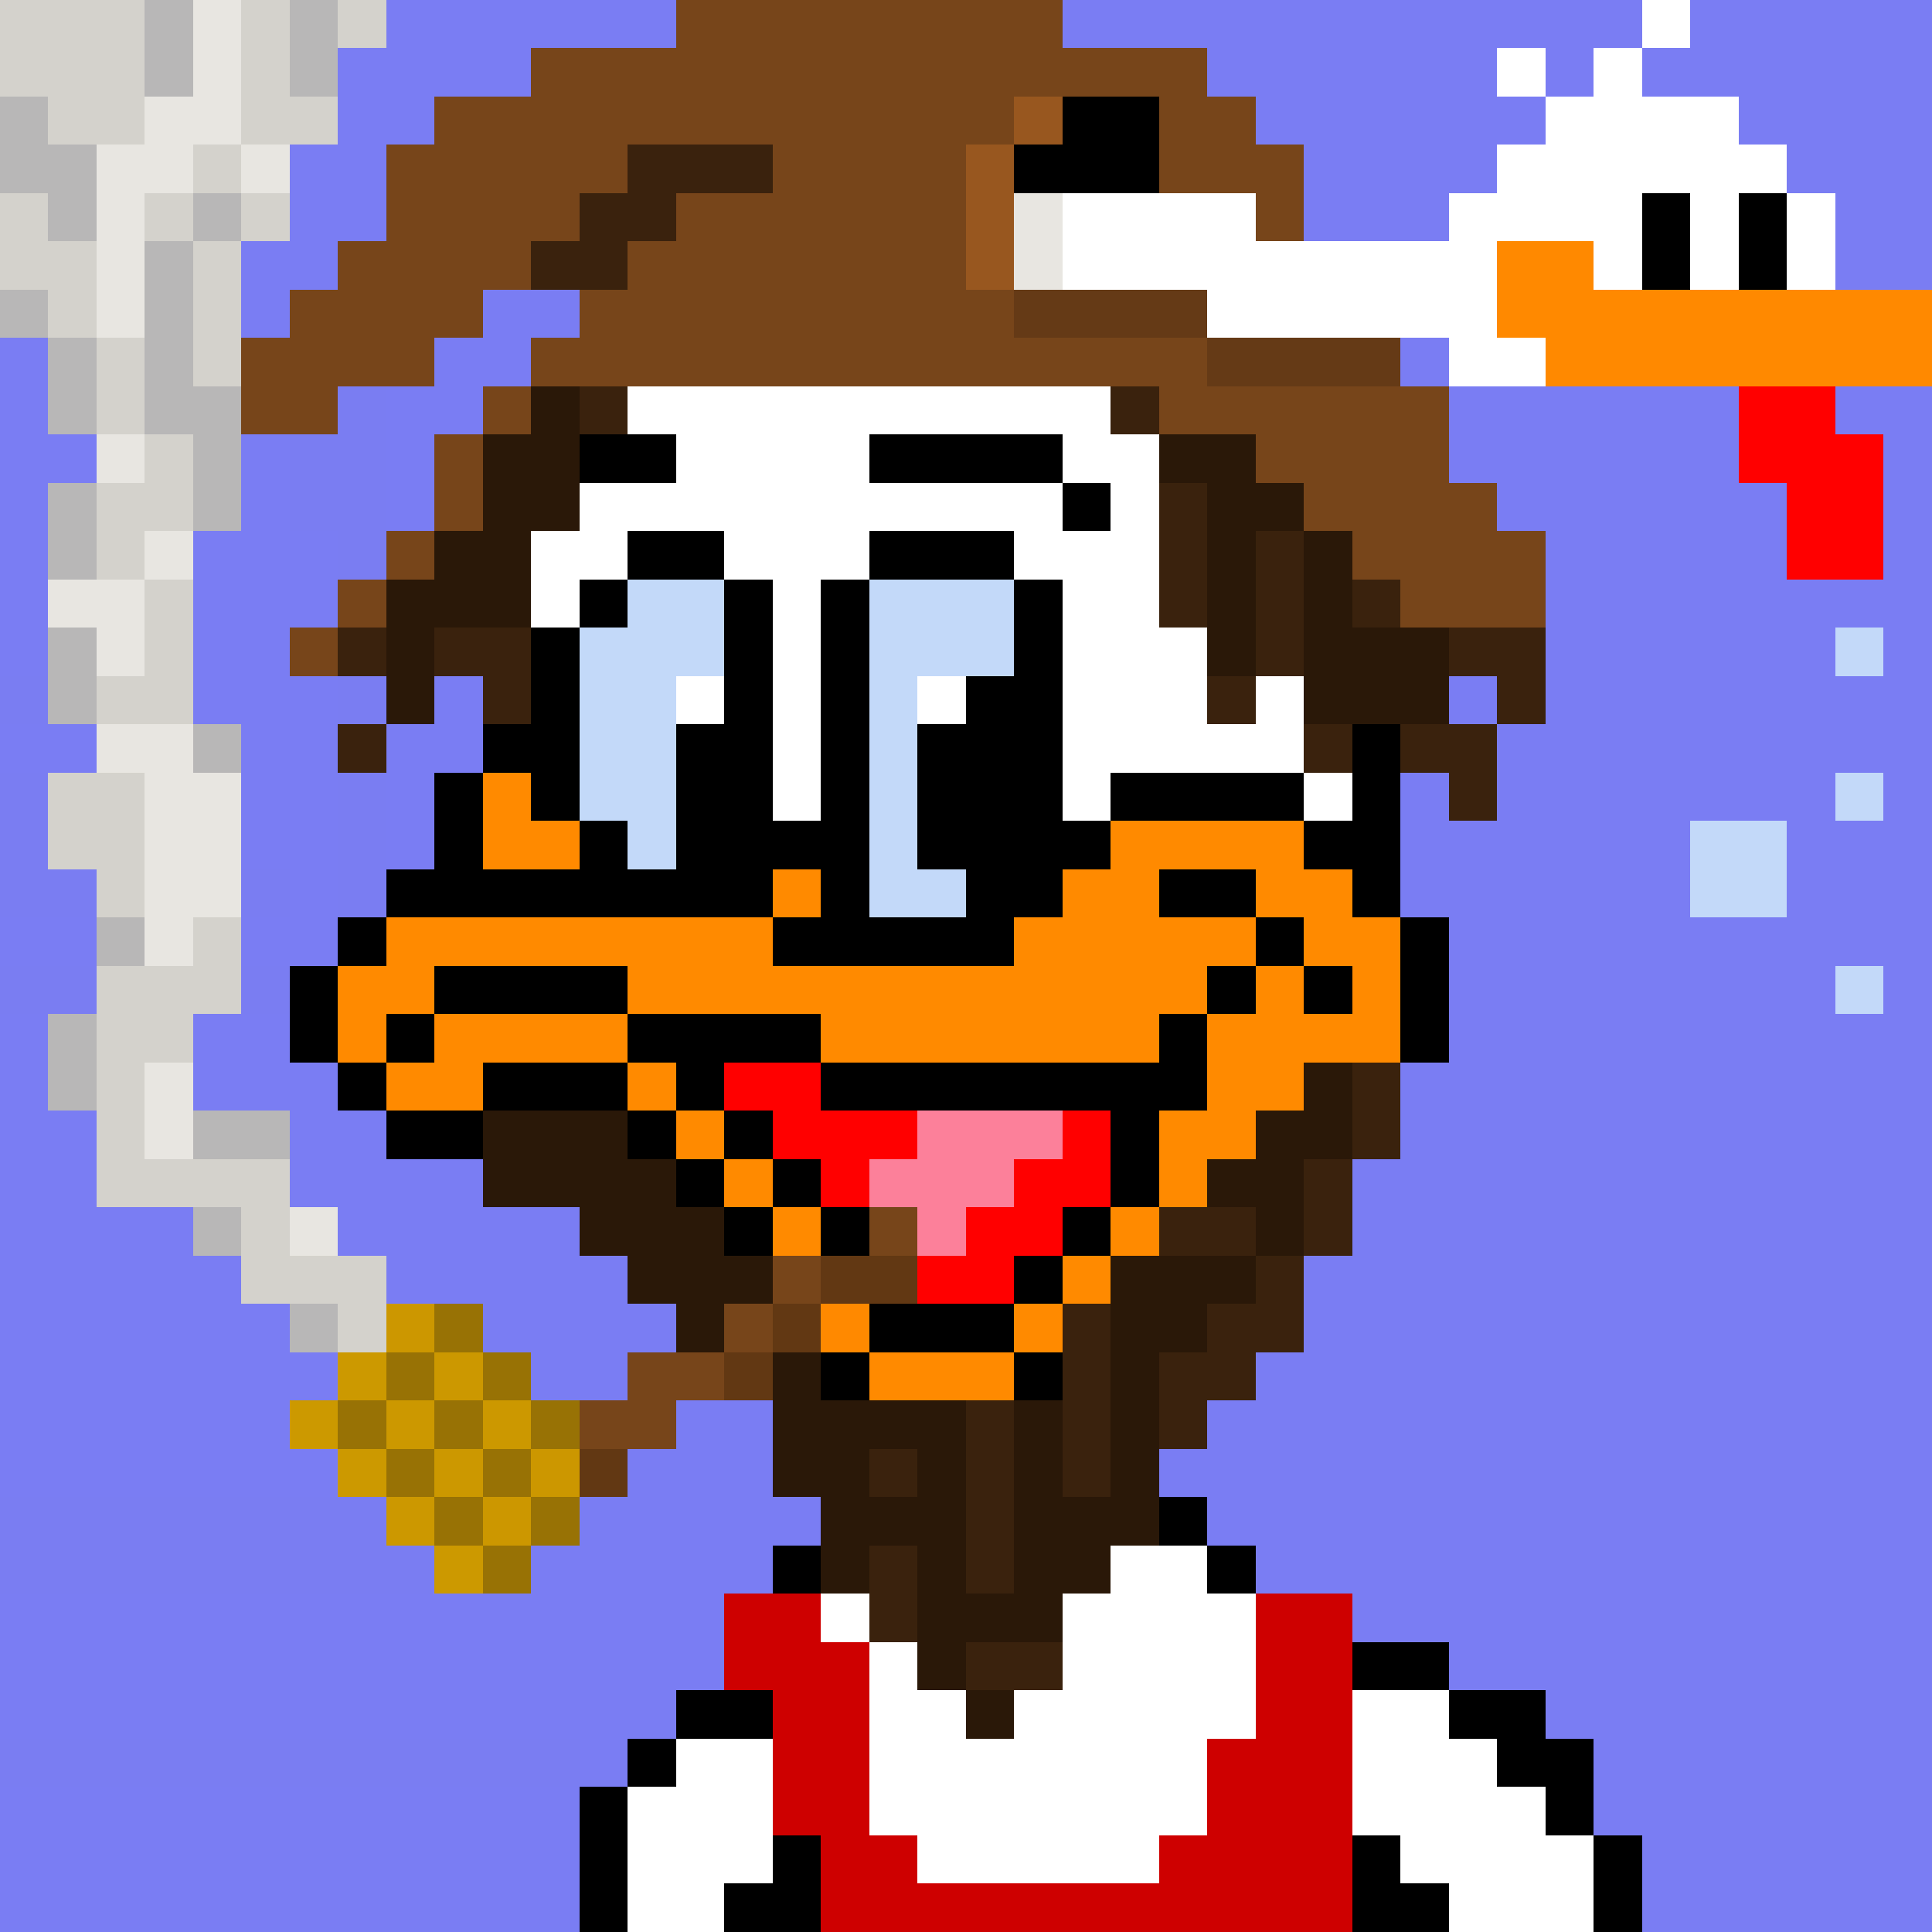<svg xmlns="http://www.w3.org/2000/svg" viewBox="0 -0.5 40 40" shape-rendering="crispEdges">
<rect x="0" y="-0.5" width="40" height="40" fill="#333333" stroke="none"/>
<path stroke="#d4d2cc" d="M0 0h3M5 0h1M7 0h1M0 1h3M5 1h1M1 2h2M5 2h2M4 3h1M0 4h1M3 4h1M5 4h1M0 5h2M4 5h1M1 6h1M4 6h1M2 7h1M4 7h1M2 8h1M3 9h1M2 10h2M2 11h1M3 12h1M3 13h1M2 14h2M1 16h2M1 17h2M2 18h1M4 19h1M2 20h3M2 21h2M2 22h1M2 23h1M2 24h4M5 25h1M5 26h3M7 27h1" />
<path stroke="#b8b7b7" d="M3 0h1M6 0h1M3 1h1M6 1h1M0 2h1M0 3h2M1 4h1M4 4h1M3 5h1M0 6h1M3 6h1M1 7h1M3 7h1M1 8h1M3 8h2M4 9h1M1 10h1M4 10h1M1 11h1M1 13h1M1 14h1M4 15h1M2 19h1M1 21h1M1 22h1M4 23h2M4 25h1M6 27h1" />
<path stroke="#e8e6e1" d="M4 0h1M4 1h1M3 2h2M2 3h2M5 3h1M2 4h1M21 4h1M2 5h1M21 5h1M2 6h1M2 9h1M3 11h1M1 12h2M2 13h1M2 15h2M3 16h2M3 17h2M3 18h2M3 19h1M3 22h1M3 23h1M6 25h1" />
<path stroke="#7a7df3" d="M8 0h6M22 0h12M35 0h5M7 1h4M25 1h6M32 1h1M34 1h6M7 2h2M26 2h6M36 2h4M6 3h2M27 3h4M37 3h3M6 4h2M27 4h3M38 4h2M5 5h2M38 5h2M5 6h1M10 6h2M0 7h1M9 7h2M29 7h1M0 8h1M8 8h2M30 8h6M38 8h2M0 9h2M5 9h1M8 9h1M30 9h6M39 9h1M0 10h1M5 10h1M8 10h1M31 10h6M39 10h1M0 11h1M4 11h3M32 11h5M39 11h1M0 12h1M4 12h3M32 12h8M0 13h1M4 13h2M32 13h6M39 13h1M4 14h3M9 14h1M30 14h1M32 14h8M0 15h2M5 15h2M8 15h2M31 15h9M5 16h2M8 16h1M29 16h1M31 16h7M39 16h1M5 17h2M8 17h1M29 17h6M37 17h3M6 18h1M29 18h6M37 18h3M0 19h2M5 19h2M30 19h10M30 20h8M39 20h1M0 21h1M4 21h2M30 21h10M0 22h1M4 22h3M29 22h11M0 23h2M6 23h2M29 23h11M0 24h2M6 24h4M28 24h12M0 25h4M7 25h5M28 25h12M0 26h5M8 26h5M27 26h13M0 27h6M10 27h4M27 27h13M0 28h7M11 28h2M26 28h14M0 29h6M14 29h2M25 29h15M0 30h7M13 30h3M24 30h16M12 31h5M25 31h15M11 32h5M26 32h14M0 33h15M28 33h12M0 34h15M30 34h10M0 35h14M32 35h8M12 36h1M33 36h7M0 37h12M33 37h7M0 38h12M34 38h6M0 39h12M34 39h6" />
<path stroke="#77451a" d="M14 0h8M11 1h14M9 2h12M24 2h2M8 3h5M16 3h4M24 3h3M8 4h4M14 4h6M26 4h1M7 5h4M13 5h7M6 6h4M12 6h9M5 7h4M11 7h14M5 8h2M10 8h1M24 8h6M9 9h1M26 9h4M9 10h1M27 10h4M8 11h1M28 11h4M7 12h1M29 12h3M6 13h1M18 25h1M16 26h1M15 27h1M13 28h2M12 29h2" />
<path stroke="#ffffff" d="M34 0h1M31 1h1M33 1h1M32 2h4M31 3h6M22 4h4M30 4h4M35 4h1M37 4h1M22 5h9M33 5h1M35 5h1M37 5h1M25 6h6M30 7h2M13 8h10M14 9h4M22 9h2M12 10h10M23 10h1M11 11h2M15 11h3M21 11h3M11 12h1M16 12h1M22 12h2M16 13h1M22 13h3M14 14h1M16 14h1M19 14h1M22 14h3M26 14h1M16 15h1M22 15h5M16 16h1M22 16h1M27 16h1M23 32h2M17 33h1M22 33h4M18 34h1M22 34h4M18 35h2M21 35h5M28 35h2M14 36h2M18 36h7M28 36h3M13 37h3M18 37h7M28 37h4M13 38h3M19 38h5M29 38h4M13 39h2M30 39h3" />
<path stroke="#98571f" d="M21 2h1M20 3h1M20 4h1M20 5h1" />
<path stroke="#000000" d="M22 2h2M21 3h3M34 4h1M36 4h1M34 5h1M36 5h1M12 9h2M18 9h4M22 10h1M13 11h2M18 11h3M12 12h1M15 12h1M17 12h1M21 12h1M11 13h1M15 13h1M17 13h1M21 13h1M11 14h1M15 14h1M17 14h1M20 14h2M10 15h2M14 15h2M17 15h1M19 15h3M28 15h1M9 16h1M11 16h1M14 16h2M17 16h1M19 16h3M23 16h4M28 16h1M9 17h1M12 17h1M14 17h4M19 17h4M27 17h2M8 18h8M17 18h1M20 18h2M24 18h2M28 18h1M7 19h1M16 19h5M26 19h1M29 19h1M6 20h1M9 20h4M25 20h1M27 20h1M29 20h1M6 21h1M8 21h1M13 21h4M24 21h1M29 21h1M7 22h1M10 22h3M14 22h1M17 22h8M8 23h2M13 23h1M15 23h1M23 23h1M14 24h1M16 24h1M23 24h1M15 25h1M17 25h1M22 25h1M21 26h1M18 27h3M17 28h1M21 28h1M24 31h1M16 32h1M25 32h1M28 34h2M14 35h2M30 35h2M13 36h1M31 36h2M12 37h1M32 37h1M12 38h1M16 38h1M28 38h1M33 38h1M12 39h1M15 39h2M28 39h2M33 39h1" />
<path stroke="#3a220d" d="M13 3h3M12 4h2M11 5h2M12 8h1M23 8h1M24 10h1M24 11h1M26 11h1M24 12h1M26 12h1M28 12h1M7 13h1M9 13h2M26 13h1M30 13h2M10 14h1M25 14h1M31 14h1M7 15h1M27 15h1M29 15h2M30 16h1M28 22h1M28 23h1M27 24h1M24 25h2M27 25h1M26 26h1M22 27h1M25 27h2M22 28h1M24 28h2M20 29h1M22 29h1M24 29h1M18 30h1M20 30h1M22 30h1M20 31h1M18 32h1M20 32h1M18 33h1M20 34h2" />
<path stroke="#ff8900" d="M31 5h2M31 6h9M32 7h8M17 27h1" />
<path stroke="#653a16" d="M21 6h4M25 7h4" />
<path stroke="#7a7df2" d="M7 8h1M6 9h2M6 10h2M7 11h1M0 14h1M7 14h1M0 16h1M7 16h1M0 17h1M7 17h1M0 18h2M5 18h1M7 18h1M0 20h2M5 20h1M0 31h8M0 32h9M0 36h12" />
<path stroke="#2a1808" d="M11 8h1M10 9h2M24 9h2M10 10h2M25 10h2M9 11h2M25 11h1M27 11h1M8 12h3M25 12h1M27 12h1M8 13h1M25 13h1M27 13h3M8 14h1M27 14h3M27 22h1M10 23h3M26 23h2M10 24h4M25 24h2M12 25h3M26 25h1M13 26h3M23 26h3M14 27h1M23 27h2M16 28h1M23 28h1M16 29h4M21 29h1M23 29h1M16 30h2M19 30h1M21 30h1M23 30h1M17 31h3M21 31h3M17 32h1M19 32h1M21 32h2M19 33h3M19 34h1M20 35h1" />
<path stroke="#ff0000" d="M36 8h2M36 9h3M37 10h2M37 11h2M15 22h2M16 23h3M22 23h1M17 24h1M21 24h2M20 25h2M19 26h2" />
<path stroke="#c3d9f9" d="M13 12h2M18 12h3M12 13h3M18 13h3M38 13h1M12 14h2M18 14h1M12 15h2M18 15h1M12 16h2M18 16h1M38 16h1M13 17h1M18 17h1M35 17h2M18 18h2M35 18h2M38 20h1" />
<path stroke="#ff8a00" d="M10 16h1M10 17h2M23 17h4M16 18h1M22 18h2M26 18h2M8 19h8M21 19h5M27 19h2M7 20h2M13 20h12M26 20h1M28 20h1M7 21h1M9 21h4M17 21h7M25 21h4M8 22h2M13 22h1M25 22h2M14 23h1M24 23h2M15 24h1M24 24h1M16 25h1M23 25h1M22 26h1M21 27h1M18 28h3" />
<path stroke="#fc809a" d="M19 23h3M18 24h3M19 25h1" />
<path stroke="#623813" d="M17 26h2M16 27h1M15 28h1M12 30h1" />
<path stroke="#cc9700" d="M8 27h1M11 30h1M10 31h1" />
<path stroke="#987205" d="M9 27h1M8 28h1M10 28h1M7 29h1M9 29h1M11 29h1M8 30h1M10 30h1M9 31h1M11 31h1M10 32h1" />
<path stroke="#cc9900" d="M7 28h1M6 29h1M7 30h1M9 32h1" />
<path stroke="#cc9800" d="M9 28h1M8 29h1M10 29h1M9 30h1M8 31h1" />
<path stroke="#ce0000" d="M15 33h2M26 33h2M15 34h3M26 34h2M16 35h2M26 35h2M16 36h2M25 36h3M16 37h2M25 37h3M17 38h2M24 38h4M17 39h11" />
</svg>
